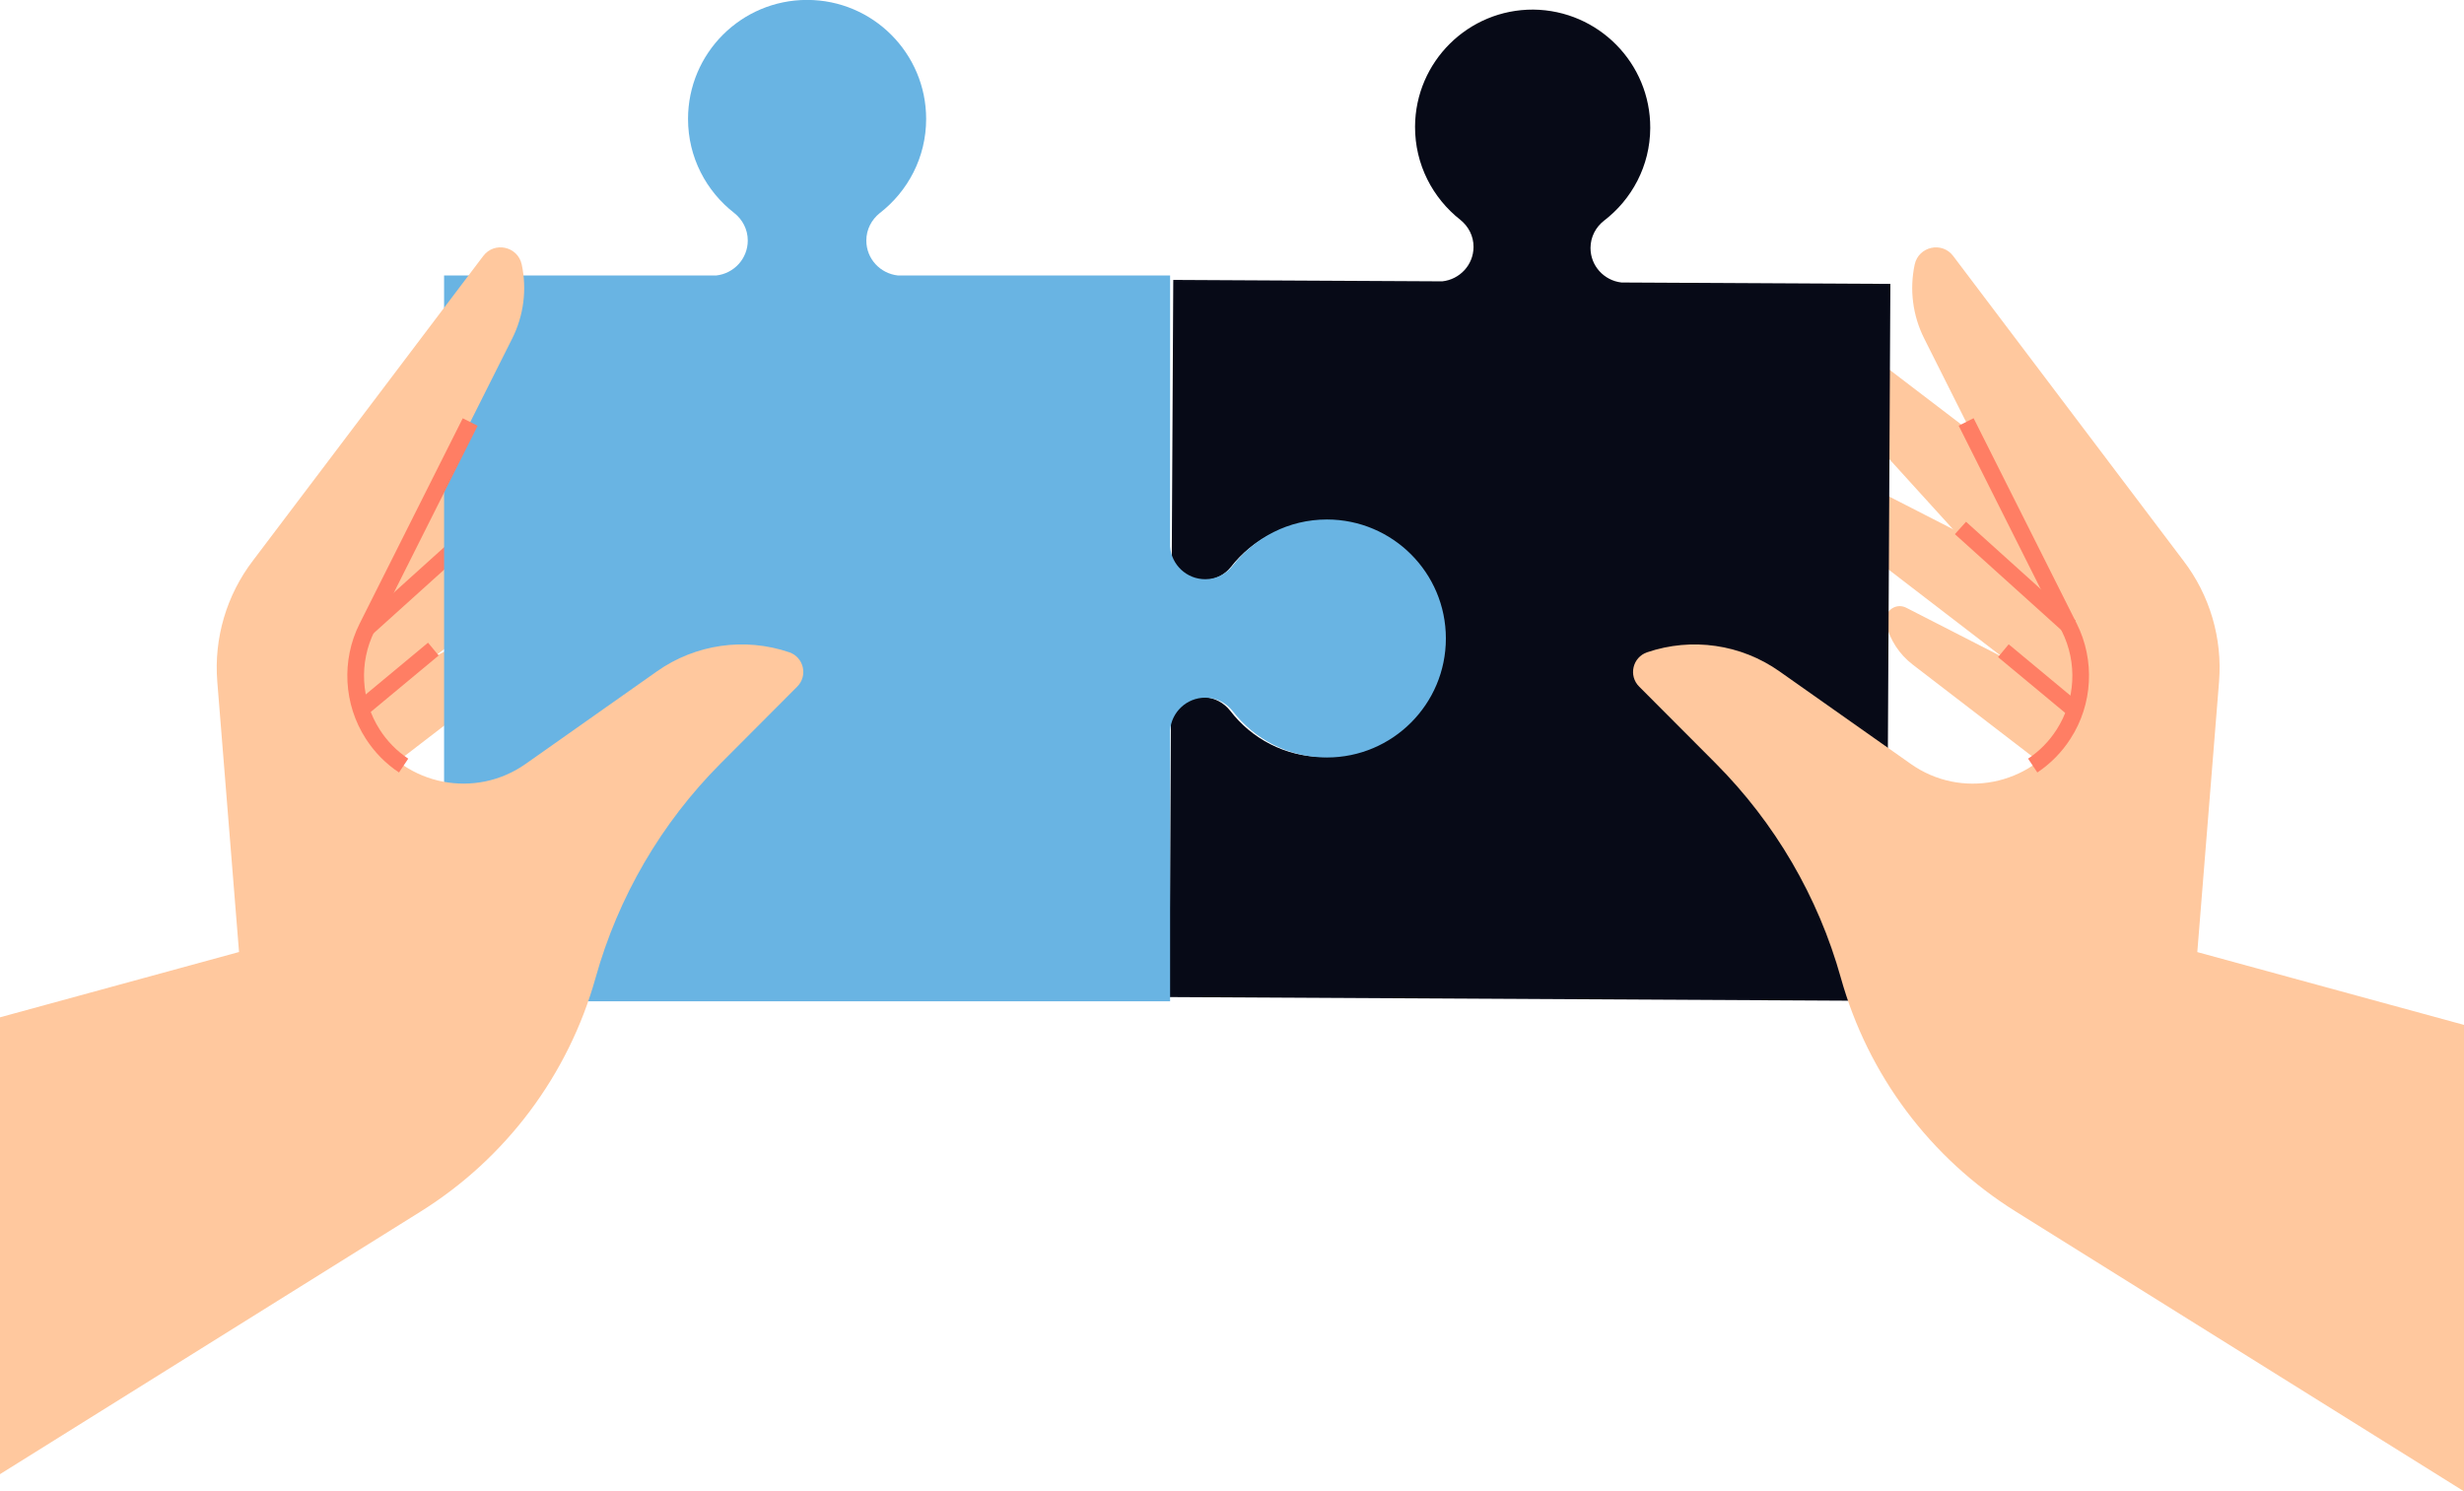 <?xml version="1.0" encoding="utf-8"?>
<!-- Generator: Adobe Illustrator 25.0.0, SVG Export Plug-In . SVG Version: 6.00 Build 0)  -->
<svg version="1.1" xmlns="http://www.w3.org/2000/svg" xmlns:xlink="http://www.w3.org/1999/xlink" x="0px" y="0px"
	 viewBox="0 0 295.74 179.03" style="enable-background:new 0 0 295.74 179.03;" xml:space="preserve">
<style type="text/css">
	.st0{fill:#FFC89E;}
	.st1{fill:#D7E4F4;}
	.st2{fill:#FFFFFF;}
	.st3{fill:#070A17;}
	.st4{fill:#FF7E64;}
	.st5{fill:#99CDE0;}
	.st6{fill:#69B4E3;}
	.st7{fill:#C7E8F2;}
	.st8{fill:#2479A6;}
	.st9{fill:none;}
</style>
<g id="Layer_2">
</g>
<g id="_x3C_Layer_x3E_">
	<g>
		<path class="st0" d="M36.12,66.9l32.06-24.46c1.56-1.19,3.79,0,3.67,1.96c-0.17,2.7-1.25,5.26-3.06,7.26L45.83,76.95
			c-2.67,2.94-3.61,7.05-2.49,10.85c-1.11-0.1-2.22-0.27-3.34-0.49c-4.35-0.88-8.31-2.61-11.75-5l0.79-4.09
			C29.92,73.7,32.44,69.67,36.12,66.9z"/>
		<path class="st0" d="M31.5,77.1l35.9-18.38c1.74-0.89,3.73,0.68,3.27,2.58c-0.64,2.63-2.16,4.96-4.31,6.6L39.27,88.71
			C36.12,91.13,27.39,79.17,31.5,77.1z"/>
		<path class="st0" d="M36.97,86.6l26.66-13.65c1.3-0.66,2.77,0.5,2.43,1.92c-0.48,1.95-1.61,3.68-3.2,4.9L42.74,95.23
			C40.4,97.02,33.92,88.13,36.97,86.6z"/>
		<g>
			
				<rect x="41.78" y="68.39" transform="matrix(0.743 -0.67 0.67 0.743 -33.439 51.78)" class="st4" width="17.71" height="2"/>
		</g>
		<g>
			
				<rect x="42.24" y="80.5" transform="matrix(0.769 -0.639 0.639 0.769 -41.039 49.291)" class="st4" width="11.04" height="2"/>
		</g>
		<path class="st0" d="M256.3,66.9l-32.06-24.46c-1.56-1.19-3.79,0-3.67,1.96c0.17,2.7,1.25,5.26,3.06,7.26l22.96,25.29
			c2.67,2.94,3.61,7.05,2.49,10.85c1.11-0.1,2.22-0.27,3.34-0.49c4.35-0.88,8.31-2.61,11.75-5l-0.79-4.09
			C262.5,73.7,259.98,69.67,256.3,66.9z"/>
		<path class="st0" d="M260.92,77.1l-35.9-18.38c-1.74-0.89-3.73,0.68-3.27,2.58c0.64,2.63,2.16,4.96,4.31,6.6l27.09,20.81
			C256.3,91.13,265.03,79.17,260.92,77.1z"/>
		<path class="st0" d="M255.45,86.6l-26.66-13.65c-1.3-0.66-2.77,0.5-2.43,1.92c0.48,1.95,1.61,3.68,3.2,4.9l20.12,15.46
			C252.02,97.02,258.5,88.13,255.45,86.6z"/>
		<path class="st3" d="M198.07,15.37c-0.02,4.55-2.21,8.57-5.56,11.13c-0.97,0.76-1.6,1.92-1.61,3.25
			c-0.01,2.16,1.62,3.92,3.71,4.16l32.28,0.17l-0.46,86.07l-86.07-0.46l0.18-33.42c0.08-0.19,0.17-0.35,0.26-0.52
			c0.01-0.02,0.03-0.04,0.03-0.06c0.11-0.16,0.21-0.31,0.33-0.46c0-0.01,0.02-0.02,0.03-0.04c0.22-0.26,0.47-0.49,0.74-0.69
			c0.05-0.03,0.09-0.08,0.14-0.1c0.09-0.07,0.2-0.12,0.3-0.18c0.1-0.06,0.22-0.12,0.33-0.17c0.09-0.05,0.19-0.08,0.28-0.11
			c0.15-0.05,0.29-0.09,0.44-0.13c0.08-0.02,0.16-0.04,0.24-0.05c0.24-0.04,0.48-0.07,0.73-0.07c1.33,0.01,2.49,0.65,3.25,1.61
			c2.56,3.35,6.58,5.53,11.13,5.56c7.79,0.04,14.15-6.25,14.19-14.04c0.04-7.8-6.24-14.15-14.04-14.19
			c-4.55-0.02-8.59,2.11-11.19,5.44c-0.77,0.96-1.94,1.58-3.26,1.57c-0.25,0-0.49-0.03-0.73-0.08c-0.08-0.01-0.16-0.03-0.24-0.06
			c-0.15-0.04-0.3-0.08-0.44-0.13c-0.09-0.04-0.18-0.08-0.28-0.12c-0.11-0.05-0.23-0.11-0.33-0.17c-0.1-0.05-0.21-0.11-0.3-0.17
			c-0.05-0.04-0.09-0.07-0.14-0.1c-0.27-0.21-0.52-0.44-0.73-0.7c0-0.02-0.02-0.02-0.03-0.04c-0.12-0.14-0.22-0.3-0.31-0.46
			c-0.02-0.02-0.03-0.04-0.04-0.07c-0.1-0.17-0.18-0.34-0.26-0.52l0.18-33.42l32.28,0.17c2.1-0.22,3.75-1.97,3.76-4.12
			c0.01-1.32-0.62-2.49-1.58-3.26c-3.32-2.61-5.46-6.65-5.44-11.2c0.04-7.79,6.4-14.08,14.19-14.04
			C191.83,1.23,198.11,7.59,198.07,15.37z"/>
		<path class="st6" d="M140.44,120.2V87.68h0c0.16-2.19,1.98-3.93,4.22-3.93c1.33,0,2.52,0.64,3.29,1.61
			c2.61,3.38,6.7,5.57,11.31,5.57c7.88,0,14.28-6.4,14.28-14.29c0-7.89-6.4-14.28-14.28-14.28c-4.6,0-8.69,2.18-11.31,5.56
			c-0.77,0.97-1.95,1.61-3.29,1.61c-2.24,0-4.06-1.73-4.22-3.93h0V33.07h-32.66c-2.13-0.23-3.8-2-3.8-4.2
			c0-1.34,0.64-2.51,1.61-3.29c3.38-2.61,5.57-6.7,5.57-11.3c0-7.89-6.4-14.29-14.29-14.29c-7.89,0-14.29,6.39-14.29,14.29
			c0,4.6,2.18,8.68,5.56,11.3c0.97,0.77,1.61,1.95,1.61,3.29c0,2.19-1.67,3.97-3.79,4.2H53.3v87.13H140.44z"/>
		<path class="st0" d="M295.74,123.03l-32.01-8.74l2.61-32.45c0.42-5.22-1.11-10.4-4.29-14.55l-27.62-36.56
			c-1.34-1.78-4.15-1.15-4.62,1.02c-0.64,3-0.24,6.14,1.14,8.88l17.41,34.69c2.05,4.09,1.79,8.96-0.68,12.81
			c-3.99,6.19-12.33,7.82-18.34,3.57l-15.76-11.11c-4.62-3.26-10.52-4.11-15.88-2.29c-1.75,0.59-2.27,2.82-0.96,4.12l9.18,9.21
			c7.13,7.16,12.31,16.03,15.03,25.76l0,0c3.25,11.64,10.74,21.65,21,28.05l53.8,33.59V123.03z"/>
		<g>
			<path class="st4" d="M244.53,92.73l-1.11-1.66c1.37-0.91,2.52-2.08,3.42-3.48c2.28-3.53,2.52-8.06,0.63-11.82L235.09,51.1
				l1.79-0.9l12.38,24.66c2.2,4.39,1.92,9.68-0.74,13.8C247.47,90.3,246.13,91.66,244.53,92.73z"/>
		</g>
		<g>
			
				<rect x="240.79" y="60.53" transform="matrix(0.67 -0.743 0.743 0.67 28.33 202.472)" class="st4" width="2" height="17.71"/>
		</g>
		<g>
			
				<rect x="243.66" y="75.97" transform="matrix(0.639 -0.769 0.769 0.639 25.694 217.71)" class="st4" width="2" height="11.04"/>
		</g>
		<path class="st0" d="M94.73,78.3c-5.35-1.82-11.26-0.97-15.88,2.29L63.09,91.7c-6.02,4.24-14.36,2.62-18.34-3.57
			c-2.48-3.85-2.74-8.72-0.68-12.81l17.41-34.69c1.38-2.75,1.78-5.88,1.14-8.88c-0.47-2.18-3.28-2.8-4.62-1.02L30.37,67.28
			c-3.18,4.15-4.71,9.34-4.29,14.55l2.61,32.45L0,122.12v54.84l50.48-31.52c10.25-6.4,17.74-16.41,21-28.05l0,0
			c2.72-9.73,7.89-18.6,15.03-25.76l9.18-9.21C96.99,81.11,96.47,78.89,94.73,78.3z"/>
		<g>
			<path class="st4" d="M47.89,92.73c-1.6-1.06-2.94-2.43-3.99-4.06c-2.66-4.13-2.94-9.42-0.74-13.8l12.38-24.66l1.79,0.9
				L44.95,75.77c-1.88,3.76-1.64,8.29,0.63,11.82c0.9,1.4,2.05,2.57,3.42,3.48L47.89,92.73z"/>
		</g>
	</g>
</g>
</svg>
